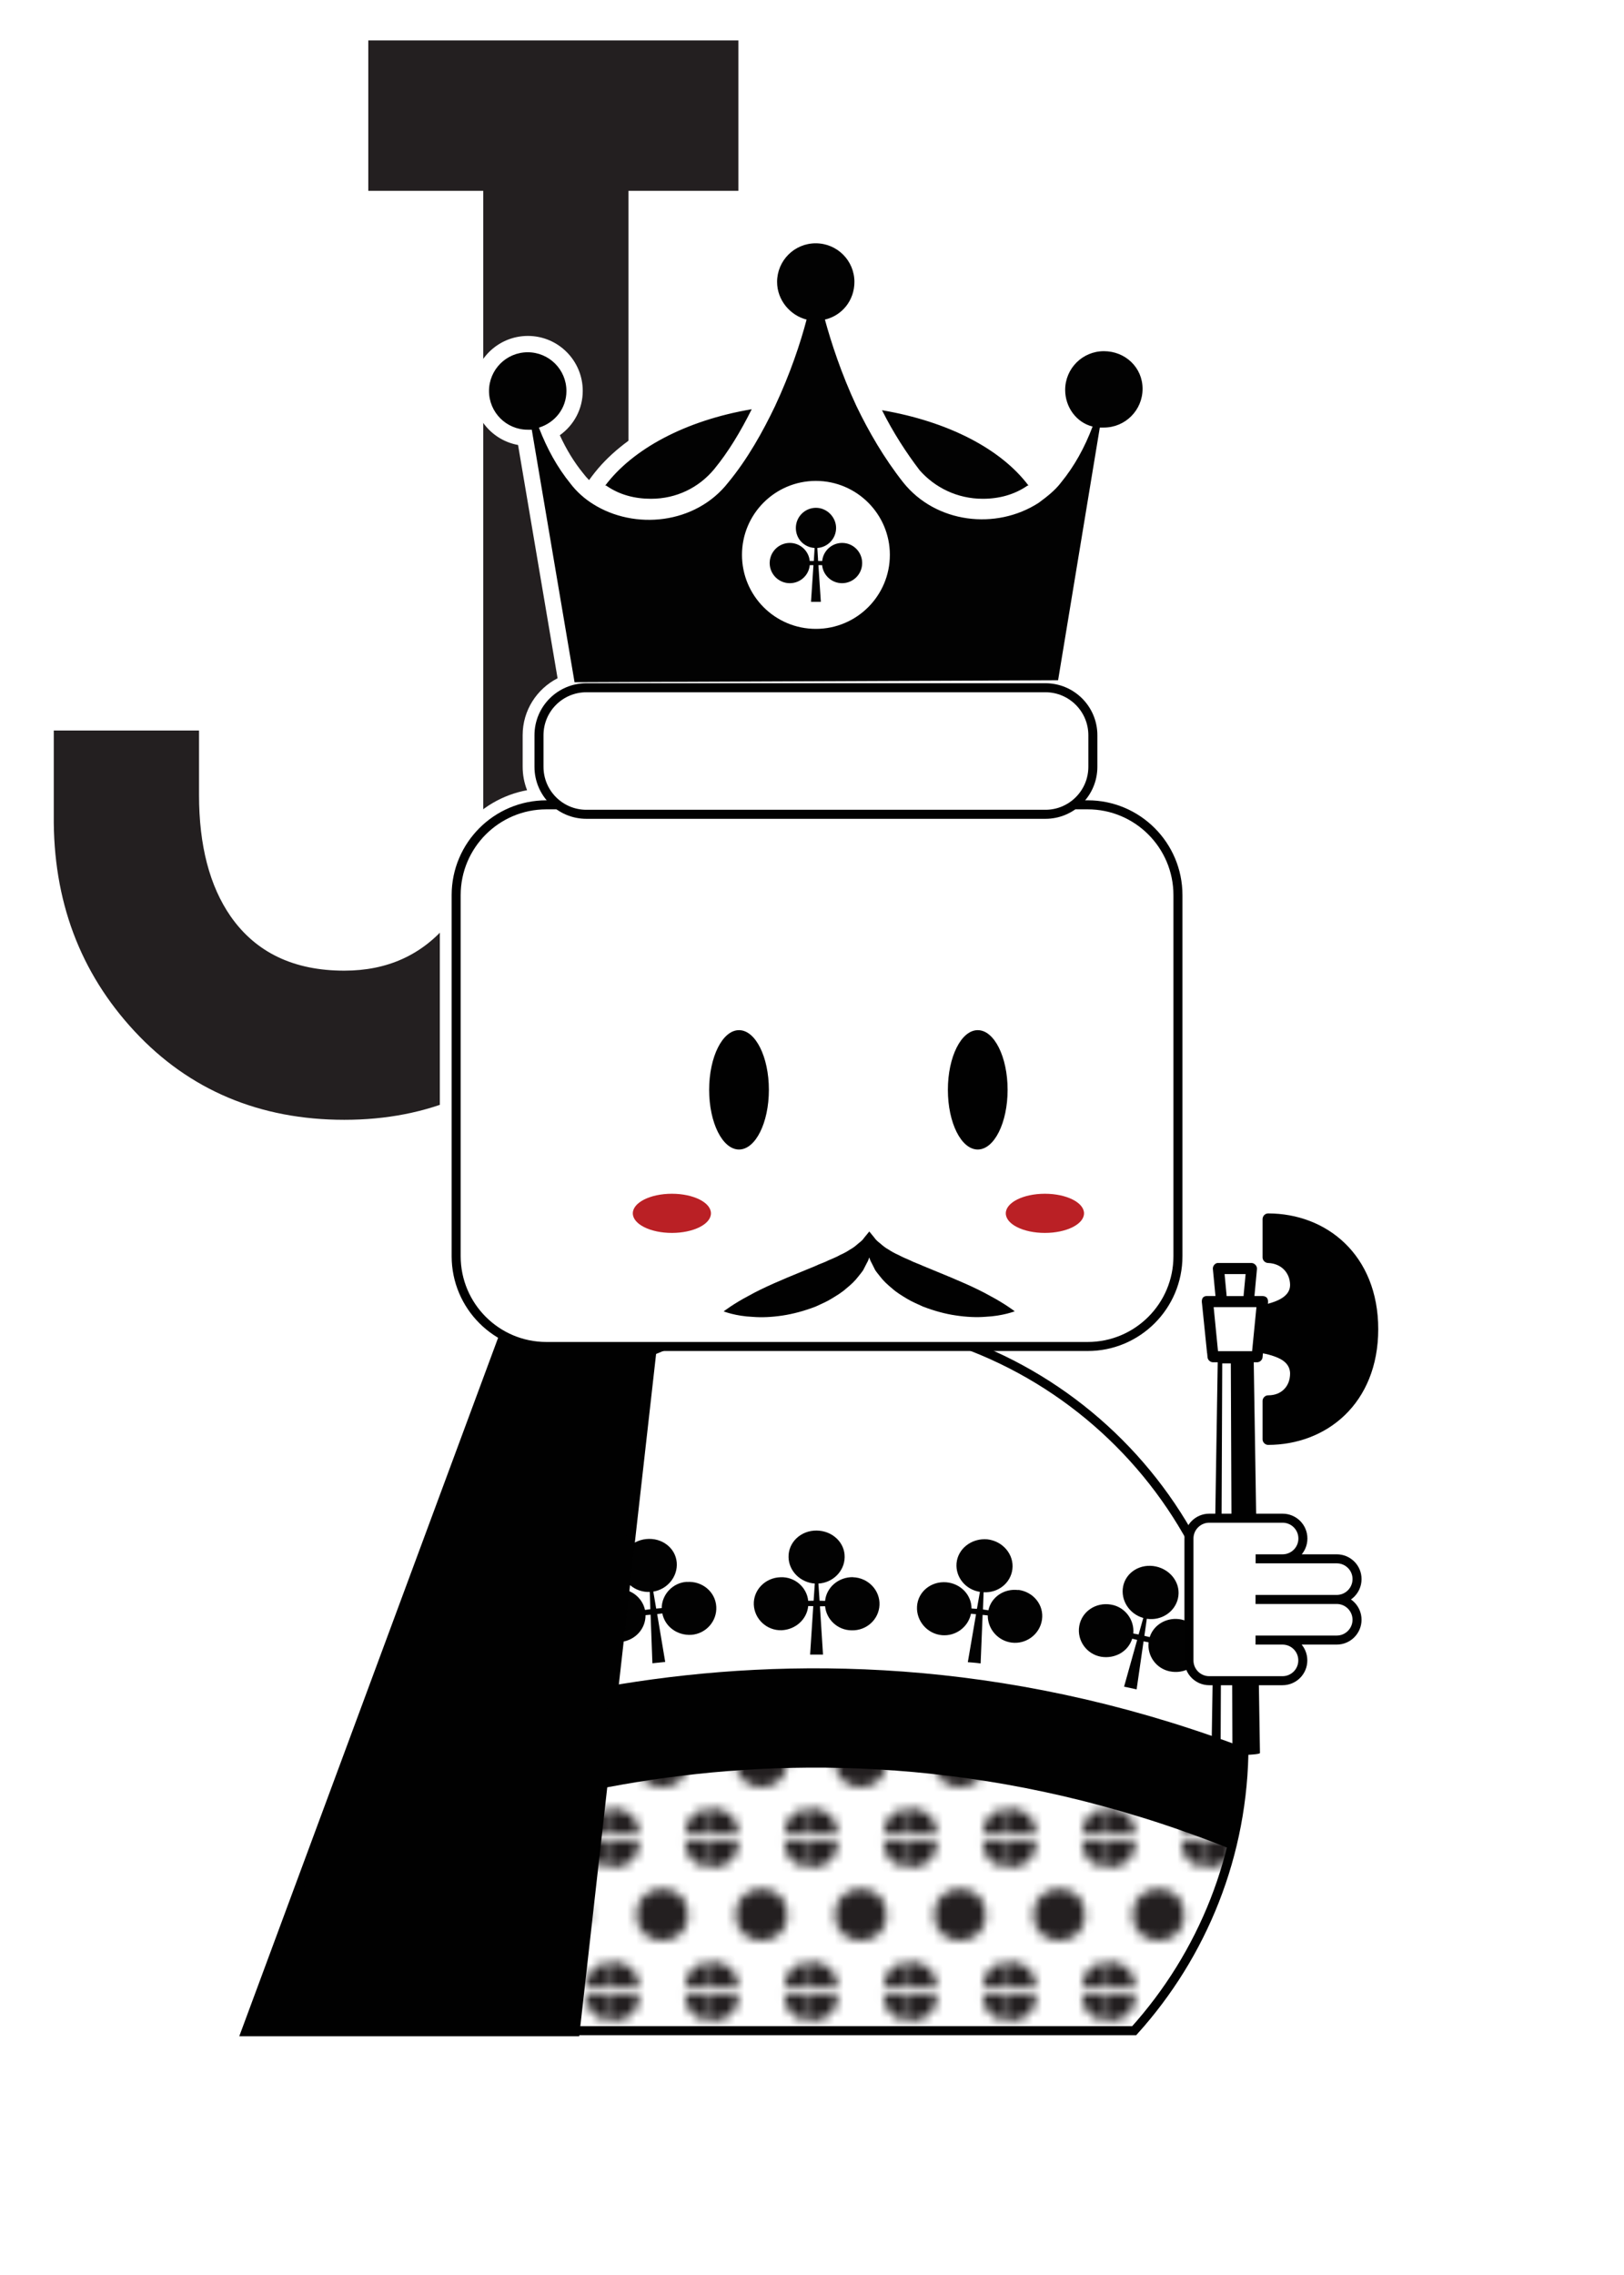 <?xml version="1.0" encoding="UTF-8"?>
<svg id="a" data-name="Layer 1" xmlns="http://www.w3.org/2000/svg" width="2.5in" height="3.5in" xmlns:xlink="http://www.w3.org/1999/xlink" viewBox="0 0 180 252">
  <defs>
    <clipPath id="b">
      <rect width="180" height="252" rx="18" ry="18" style="fill: none;"/>
    </clipPath>
    <clipPath id="c">
      <path d="M137.87,193.27c0-26.13-21.19-47.32-47.31-47.32s-47.31,21.19-47.31,47.32c0,12.18,4.61,23.29,12.17,31.67h70.29c7.56-8.39,12.17-19.49,12.17-31.67Z" style="fill: #fff; stroke: #010101; stroke-miterlimit: 10;"/>
    </clipPath>
    <pattern id="d" data-name="New Pattern Swatch 1" x="0" y="0" width="10.8" height="16.2" patternTransform="translate(-702 -918)" patternUnits="userSpaceOnUse" viewBox="0 0 10.8 16.2">
      <g>
        <rect y="0" width="10.8" height="16.2" style="fill: none;"/>
        <circle cx="10.8" cy="16.2" r="2.87" style="fill: #231f20;"/>
        <circle cx="0" cy="16.2" r="2.87" style="fill: #231f20;"/>
        <circle cx="5.4" cy="8.1" r="2.87" style="fill: #231f20;"/>
        <circle cx="10.8" cy="0" r="2.87" style="fill: #231f20;"/>
        <circle cx="0" cy="0" r="2.87" style="fill: #231f20;"/>
      </g>
    </pattern>
  </defs>
  <g style="clip-path: url(#b);">
    <rect x="-.51" width="180" height="252" style="fill: #fff;"/>
    <path d="M22.06,80.92c0,5.69,0,8.07,0,7.14,0,5.6,1.17,10.08,3.5,13.44,2.8,4.01,7,6.02,12.6,6.02,4.76,0,8.59-1.73,11.48-5.18,2.61-3.17,3.92-7.14,3.92-11.9V21.14h-12.74V4.48h41.02v16.66h-12.18v69.3c0,9.43-2.85,17.31-8.54,23.66-5.97,6.63-13.63,9.94-22.96,9.94s-17.17-3.27-23.24-9.8c-6.07-6.53-9.05-14.51-8.96-23.94v-9.38h16.1Z" style="fill: #231f20;"/>
    <path d="M24.65,226.85l28.98-78.15c-3.04-2.2-4.88-5.74-4.88-9.56v-40c0-5.78,4.18-10.6,9.67-11.61-.32-.81-.49-1.69-.49-2.6v-3.5c0-2.75,1.58-5.13,3.87-6.3l-4.38-25.84c-2.84-.51-5-3-5-5.99,0-3.36,2.73-6.09,6.09-6.09s6.08,2.73,6.08,6.09c0,1.99-.97,3.79-2.54,4.91.73,1.59,1.58,2.98,2.59,4.22.2.26.41.51.65.75l.35-.47c3.39-4.52,9.72-7.86,17.38-9.15l1.71-.29c1.18-2.64,1.99-5.01,2.53-6.84-1.76-1.1-2.92-3.06-2.92-5.19,0-3.35,2.73-6.08,6.08-6.08s6.09,2.73,6.09,6.08c0,2.19-1.13,4.13-2.9,5.21.58,1.93,1.42,4.36,2.55,6.91l1.89.32c7.72,1.31,14.05,4.6,17.38,9.04l.19.26c.2-.19.37-.39.53-.6,1.03-1.27,1.89-2.66,2.62-4.24-1.55-1.09-2.52-2.91-2.52-4.94,0-3.36,2.73-6.09,6.08-6.09s6.08,2.68,6.08,5.97c0,2.98-2.16,5.47-4.99,5.99l-4.32,26.1c2.26,1.18,3.8,3.55,3.8,6.27v3.5c0,.88-.17,1.75-.49,2.56,5.61.91,9.91,5.79,9.91,11.65v40c0,1.31-.21,2.57-.61,3.75.05-.08.1-.16.15-.23.23-.3.53-.54.88-.69l-.12-1.25c-.11-1.23.75-2.36,1.96-2.59l.16-.03h3.36v-3.2c.08-1.25,1.05-2.21,2.3-2.29h.11c3.75,0,7.22,1.35,9.76,3.8,2.78,2.68,4.25,6.42,4.25,10.81s-1.47,8.13-4.25,10.82c-2.46,2.37-5.78,3.71-9.38,3.8l.07,4.52h1.16c2.24,0,4.05,1.81,4.05,4.04,0,.15,0,.3-.02.45h1.98c1.09,0,2.11.42,2.87,1.19.76.77,1.18,1.78,1.18,2.86,0,.81-.24,1.59-.68,2.25.43.64.68,1.42.68,2.24,0,2.24-1.82,4.06-4.05,4.06h-1.98c.02.15.02.29.02.45,0,2.24-1.82,4.05-4.05,4.05h-.82s.09,5.81.09,5.81l.24.53-.51.83c-.35.56-.84.81-1.58.93-.63,11.14-5.05,21.76-12.55,30.08l-.54.59h-61.13v.11H24.65ZM62.15,223.14l7.96-70.55c-15.33,7.7-25.07,23.34-25.07,40.68,0,11.01,3.96,21.59,11.18,29.87h5.93ZM115.49,150.95c6.66,3.93,12.34,9.41,16.53,15.98.28-.16.58-.29.9-.38l.23-14.24c-.59-.39-1.01-1.04-1.09-1.78l-.04-.46-.55-5.4c-.06-.39-.05-.73.01-1.02-1.77,4.28-5.99,7.31-10.91,7.31h-5.07ZM140.78,152.74c.18-.03.25-.1.28-.12.08-.08.12-.22.13-.41-.04-.03-.11-.08-.24-.14-.06.05-.12.1-.18.15v.53ZM137.15,147.88l.12-1.29h-.76l.12,1.29h.51ZM141.15,142.07c-.03-.08-.07-.14-.13-.2v.12s.09.05.13.07ZM92.82,67.39c.74-.3,1.42-.74,1.99-1.28-.46.18-.96.28-1.48.28-.2,0-.39-.01-.58-.04l.07,1.03ZM86.06,66.12c.57.54,1.24.97,1.98,1.27l.07-1.03c-.19.03-.38.04-.58.04-.52,0-1.01-.1-1.47-.28ZM94.46,58.5c.65.19,1.24.53,1.73,1.02.19.19.36.4.51.62-.39-1.87-1.6-3.44-3.23-4.32.62.71,1,1.64,1,2.65v.02ZM87.4,55.83c-1.63.88-2.83,2.45-3.22,4.31.52-.78,1.31-1.37,2.23-1.64v-.02c0-1.01.38-1.94,1-2.65Z" style="fill: #fff;"/>
    <g>
      <g>
        <g>
          <path d="M137.87,193.27c0-26.13-21.19-47.32-47.31-47.32s-47.31,21.19-47.31,47.32c0,12.18,4.61,23.29,12.17,31.67h70.29c7.56-8.39,12.17-19.49,12.17-31.67Z" style="fill: #fff;"/>
          <g style="clip-path: url(#c);">
            <g>
              <path d="M22.59,187.87c-1.48.59-2.22,2.2-1.77,3.62-.19.08-.38.15-.56.23l-.89-1.69c1.43-.72,2.1-2.39,1.5-3.83-.62-1.5-2.43-2.15-4.06-1.46-1.61.73-2.36,2.51-1.66,3.98.66,1.41,2.36,2.04,3.85,1.47l.65,1.79c-.18.09-.36.17-.54.26-.74-1.29-2.42-1.83-3.87-1.12-1.55.73-2.18,2.54-1.44,3.98.75,1.45,2.5,2.02,3.97,1.33,1.37-.67,2.06-2.22,1.58-3.65.17-.07.34-.15.51-.22l1.86,5.05c.43-.2.86-.38,1.29-.57l-2.48-4.77c.18-.08.34-.16.52-.24.73,1.31,2.34,1.85,3.76,1.28,1.51-.61,2.27-2.33,1.69-3.84-.59-1.53-2.34-2.24-3.92-1.6Z" style="fill: #020202;"/>
              <path d="M39.98,181.83c-1.53.45-2.45,1.93-2.15,3.39-.2.06-.39.12-.58.17l-.7-1.77c1.49-.58,2.35-2.13,1.91-3.64-.45-1.55-2.19-2.44-3.86-1.9-1.66.54-2.6,2.22-2.08,3.76.5,1.48,2.1,2.3,3.65,1.9l.45,1.86c-.19.07-.38.13-.57.2-.59-1.37-2.2-2.08-3.72-1.57-1.6.56-2.46,2.25-1.91,3.78.55,1.53,2.25,2.32,3.79,1.78,1.46-.49,2.31-1.97,2.01-3.44.18-.05.35-.11.54-.17l1.28,5.23,1.36-.44-1.94-5.01c.18-.06.36-.12.54-.19.58,1.37,2.14,2.13,3.61,1.7,1.57-.48,2.51-2.07,2.09-3.64-.42-1.57-2.1-2.51-3.73-2.01Z" style="fill: #020202;"/>
              <path d="M57.89,177.61c-1.57.27-2.63,1.7-2.48,3.18-.2.04-.4.07-.6.11l-.51-1.84c1.54-.42,2.54-1.92,2.26-3.45-.3-1.6-1.92-2.61-3.64-2.26-1.71.34-2.81,1.92-2.45,3.52.34,1.51,1.85,2.48,3.44,2.27l.25,1.89c-.2.04-.39.09-.58.13-.45-1.42-1.98-2.31-3.54-1.93-1.65.39-2.68,1.98-2.29,3.55.39,1.57,2,2.55,3.6,2.17,1.5-.37,2.5-1.74,2.35-3.23.18-.03.36-.07.55-.1l.74,5.33,1.4-.28-1.42-5.18c.19-.04.37-.08.56-.13.44,1.43,1.9,2.29,3.42,2.03,1.62-.28,2.71-1.8,2.45-3.4-.26-1.61-1.83-2.67-3.51-2.39Z" style="fill: #020202;"/>
              <path d="M76.13,175.22c-1.59.09-2.78,1.43-2.79,2.91-.2.02-.41.03-.61.05l-.32-1.88c1.58-.26,2.72-1.67,2.6-3.21-.13-1.63-1.65-2.79-3.39-2.61-1.74.18-2.99,1.63-2.79,3.24.19,1.55,1.59,2.68,3.19,2.62l.06,1.91c-.2.03-.4.05-.59.08-.31-1.45-1.74-2.5-3.33-2.29-1.68.23-2.86,1.72-2.63,3.33.23,1.61,1.74,2.73,3.36,2.5,1.53-.2,2.67-1.45,2.66-2.96.18-.02.37-.03.56-.05l.2,5.38,1.42-.15-.89-5.3c.19-.02.37-.05.57-.07.3,1.48,1.66,2.45,3.2,2.37,1.63-.11,2.88-1.51,2.78-3.13-.1-1.63-1.55-2.85-3.25-2.73Z" style="fill: #020202;"/>
              <path d="M94.52,174.7c-1.6-.01-2.92,1.14-3.07,2.63-.21,0-.41-.01-.61-.02l-.13-1.9c1.59-.09,2.88-1.35,2.91-2.91.04-1.62-1.36-2.95-3.11-2.96-1.75-.02-3.14,1.3-3.11,2.94.03,1.55,1.31,2.81,2.91,2.93l-.13,1.9c-.2,0-.4,0-.6.01-.15-1.48-1.47-2.68-3.07-2.61-1.7.05-3.02,1.41-2.96,3.03.07,1.62,1.45,2.89,3.08,2.84,1.54-.07,2.8-1.19,2.95-2.68.19,0,.37,0,.56.01l-.35,5.37h1.43s-.34-5.35-.34-5.35c.19,0,.38,0,.57-.01.14,1.48,1.4,2.66,2.94,2.67,1.64.05,3.02-1.19,3.09-2.81.07-1.62-1.25-3.02-2.95-3.07Z" style="fill: #020202;"/>
              <path d="M112.87,176.13c-1.58-.2-3.01.78-3.32,2.24-.2-.03-.4-.06-.6-.09l.07-1.91c1.59.1,3-1,3.19-2.55.2-1.61-1.04-3.11-2.78-3.31-1.74-.15-3.27,1.04-3.41,2.65-.13,1.55,1.01,2.93,2.59,3.17l-.33,1.88c-.2-.01-.4-.02-.6-.04,0-1.49-1.19-2.76-2.79-2.9-1.69-.14-3.15,1.04-3.25,2.67-.1,1.61,1.14,3.05,2.77,3.19,1.53.13,2.91-.91,3.21-2.38.18.02.37.04.56.06l-.91,5.31c.47.04.95.07,1.42.14l.22-5.38c.19.02.37.04.57.06-.01,1.49,1.11,2.81,2.64,3.01,1.62.21,3.13-.92,3.37-2.53.24-1.61-.93-3.09-2.62-3.31Z" style="fill: #020202;"/>
              <path d="M130.98,179.4c-1.56-.34-3.09.51-3.55,1.94-.2-.05-.4-.09-.59-.14l.27-1.89c1.58.24,3.1-.73,3.45-2.25.37-1.58-.72-3.16-2.43-3.54-1.71-.37-3.34.62-3.65,2.22-.29,1.53.7,3.05,2.24,3.48l-.52,1.83c-.2-.04-.4-.08-.59-.11.15-1.47-.89-2.94-2.47-3.2-1.68-.29-3.25.77-3.52,2.38-.27,1.6.82,3.12,2.43,3.4,1.52.24,2.98-.56,3.44-2,.18.04.36.08.55.13l-1.45,5.18,1.39.3.77-5.32c.19.04.37.07.56.11-.17,1.48.82,2.89,2.32,3.21,1.6.34,3.2-.54,3.6-2.13.4-1.56-.59-3.24-2.26-3.6Z" style="fill: #020202;"/>
              <path d="M148.65,184.51c-1.49-.56-3.13.21-3.72,1.56-.19-.07-.39-.13-.58-.19l.46-1.85c1.55.38,3.17-.45,3.67-1.92.53-1.54-.4-3.21-2.07-3.73-1.67-.52-3.4.31-3.86,1.87-.45,1.49.39,3.09,1.88,3.66l-.71,1.77c-.19-.06-.39-.11-.58-.17.3-1.46-.6-2.96-2.13-3.44-1.61-.54-3.31.44-3.74,1.99-.43,1.58.52,3.13,2.07,3.65,1.47.46,3.03-.27,3.62-1.64.18.06.35.12.53.18l-1.97,5.01,1.36.43,1.3-5.21c.19.05.36.1.55.16-.32,1.47.55,2.9,1.99,3.44,1.54.56,3.24-.22,3.8-1.74.56-1.53-.28-3.24-1.88-3.82Z" style="fill: #020202;"/>
              <path d="M165.72,191.34c-1.43-.7-3.11-.14-3.84,1.17-.19-.08-.37-.16-.56-.24l.63-1.8c1.52.5,3.18-.12,3.82-1.54.33-.74.32-1.56.02-2.29-.31-.71-.9-1.31-1.71-1.65-1.61-.67-3.41,0-4.03,1.5-.59,1.44.09,3.11,1.52,3.81l-.87,1.7c-.19-.07-.38-.15-.56-.22.44-1.43-.31-3-1.79-3.61-1.57-.65-3.31.04-3.9,1.57-.58,1.49.17,3.24,1.69,3.87,1.42.59,3.05.01,3.77-1.29.17.07.34.15.52.22l-2.45,4.8,1.32.55,1.8-5.06c.18.07.35.14.53.21-.45,1.41.26,2.96,1.64,3.64,1.49.7,3.25.08,3.95-1.38.7-1.47.02-3.24-1.52-3.97Z" style="fill: #020202;"/>
            </g>
            <path d="M36.56,202.13v38.34h108v-38.14c-50.92-23.29-94.3-6.75-108-.2Z" style="fill: url(#d); stroke: #010101; stroke-miterlimit: 10; stroke-width: 11px;"/>
          </g>
          <path d="M137.87,193.27c0-26.13-21.19-47.32-47.31-47.32s-47.31,21.19-47.31,47.32c0,12.18,4.61,23.29,12.17,31.67h70.29c7.56-8.39,12.17-19.49,12.17-31.67Z" style="fill: none; stroke: #010101; stroke-miterlimit: 10;"/>
        </g>
        <g>
          <g>
            <path d="M139.64,194.19s.08.18-2.49.23c-2.19.05-2.87-.23-2.87-.23l.69-43.38h3.99l.69,43.38ZM136.42,151.02h-.95l-.18,42.69h1.31l-.18-42.69Z" style="fill: #010101;"/>
            <path d="M133.8,149.91l.04.44c.03.3.31.55.61.55h4.88c.3,0,.58-.25.61-.55l.04-.44c.45.08.89.2,1.28.34,1.02.36,1.7.91,1.73,1.87,0,.78-.26,1.36-.67,1.77-.41.41-.99.67-1.77.67-.32,0-.61.29-.61.61v4.27c0,.32.29.61.61.61,3.19,0,6.25-1.12,8.51-3.3,2.26-2.18,3.7-5.41,3.7-9.52s-1.44-7.34-3.7-9.52c-2.26-2.18-5.31-3.3-8.51-3.3-.4.02-.59.33-.61.61v4.27c0,.32.29.61.61.61,1.52.06,2.43,1.14,2.44,2.44,0,1.24-1.36,1.78-2.46,2.08.07-.53-.08-.83-.59-.86h-.9l.28-3.01c.02-.33-.28-.65-.61-.65h-3.78c-.29.05-.52.35-.5.65l.29,3.01h-1.01c-.45.04-.56.39-.48.86l.56,5.48ZM135.73,141.13h2.33l-.23,2.44h-1.87l-.23-2.44ZM134.53,144.79h4.73l-.48,4.88h-3.78l-.48-4.88Z" style="fill: #010101;"/>
          </g>
          <path d="M142.16,168.17c1.24,0,2.25,1,2.25,2.25s-1.01,2.25-2.25,2.25h-2.99,8.99c1.25,0,2.26,1.01,2.25,2.25,0,1.24-1.01,2.25-2.25,2.25h-9,9c1.24,0,2.25,1.01,2.25,2.25,0,1.24-1.01,2.25-2.25,2.25h-9,2.99c1.24,0,2.25,1,2.25,2.25s-1.01,2.25-2.25,2.25h-8.12c-1.24,0-2.25-1-2.25-2.25v-13.5c0-1.24,1.01-2.25,2.25-2.25h8.12Z" style="fill: #fff; stroke: #010101; stroke-linecap: round; stroke-miterlimit: 10;"/>
        </g>
      </g>
      <polygon points="58.9 139.67 27.24 225.05 63.75 225.05 72.6 146.58 58.9 139.67" style="fill: #010101; stroke: #010101; stroke-miterlimit: 10;"/>
      <g>
        <path d="M130.56,139.15c0,5.52-4.48,10-10,10h-60c-5.52,0-10-4.48-10-10v-40c0-5.52,4.48-10,10-10h60c5.52,0,10,4.48,10,10v40Z" style="fill: #fff; stroke: #010101; stroke-miterlimit: 10;"/>
        <g>
          <g>
            <path d="M81.91,114.11c1.83,0,3.31,2.96,3.31,6.61s-1.48,6.61-3.31,6.61-3.31-2.96-3.31-6.61,1.48-6.61,3.31-6.61Z" style="fill: #010101;"/>
            <path d="M108.37,114.11c1.83,0,3.31,2.96,3.31,6.61s-1.48,6.61-3.31,6.61-3.31-2.96-3.31-6.61,1.48-6.61,3.31-6.61Z" style="fill: #010101;"/>
          </g>
          <g>
            <path d="M74.47,132.23c2.39,0,4.33.97,4.33,2.17s-1.94,2.17-4.33,2.17-4.33-.97-4.33-2.17,1.94-2.17,4.33-2.17Z" style="fill: #ba2025;"/>
            <path d="M115.81,132.23c2.39,0,4.34.97,4.34,2.17s-1.94,2.17-4.34,2.17-4.33-.97-4.33-2.17,1.94-2.17,4.33-2.17Z" style="fill: #ba2025;"/>
          </g>
        </g>
      </g>
      <path d="M109.75,143.55c-1.63-.92-3.8-1.83-5.88-2.68-.52-.21-1.03-.42-1.53-.63-.48-.23-1.01-.39-1.44-.62-.46-.2-.92-.39-1.3-.6-.43-.19-.79-.39-1.12-.61-.37-.2-.63-.42-.89-.65-.27-.21-.53-.43-.66-.64-.36-.45-.58-.71-.58-.71,0,0-.21.26-.58.71-.13.22-.39.43-.66.64-.26.23-.52.45-.89.65-.33.22-.69.42-1.12.61-.38.22-.84.4-1.3.6-.43.23-.96.38-1.44.62-.51.21-1.02.42-1.53.63-2.08.85-4.25,1.76-5.88,2.68-1.64.86-2.74,1.71-2.74,1.71,0,0,1.31.53,3.24.61.98.08,2.1.03,3.29-.15,1.19-.18,2.44-.52,3.66-.99.6-.29,1.2-.52,1.77-.88.57-.35,1.12-.67,1.62-1.12.51-.41.97-.84,1.35-1.34.19-.25.39-.47.54-.71.14-.27.27-.53.4-.78.12-.2.2-.41.27-.62.06.21.14.42.26.62.13.25.26.51.39.78.16.25.35.46.54.71.38.5.85.93,1.35,1.34.5.45,1.05.77,1.62,1.12.57.35,1.18.59,1.77.87,1.22.47,2.47.82,3.66.99,1.19.18,2.31.23,3.29.15,1.93-.09,3.24-.61,3.24-.61,0,0-1.11-.85-2.74-1.71Z" style="fill: #010101;"/>
      <g>
        <path d="M72.16,55.25c2.82,0,5.3-1.24,6.99-3.27,1.58-1.92,2.93-4.17,4.17-6.65-7.33,1.24-13.2,4.4-16.24,8.46h.11c1.46,1.02,3.16,1.46,4.96,1.46ZM108.93,55.25h0c1.8,0,3.5-.45,4.96-1.46h.11c-3.05-4.06-8.91-7.1-16.24-8.35,1.24,2.48,2.71,4.74,4.17,6.65,1.69,1.92,4.18,3.16,6.99,3.16ZM117.28,75.33l4.62-27.97h.45c2.37,0,4.29-1.92,4.29-4.29s-1.92-4.17-4.29-4.17-4.29,1.92-4.29,4.29c0,1.91,1.24,3.61,3.04,4.06-.9,2.37-2.03,4.4-3.5,6.2-.68.9-1.58,1.58-2.48,2.25-4.73,3.05-11.39,2.26-15-2.25-2.14-2.71-3.83-5.64-5.19-8.46-1.69-3.61-2.82-7.1-3.5-9.59,1.92-.45,3.27-2.14,3.27-4.17,0-2.37-1.92-4.28-4.29-4.28s-4.28,1.92-4.28,4.28c0,2.03,1.47,3.72,3.27,4.17-.68,2.59-1.81,5.98-3.5,9.59-1.35,2.82-3.04,5.86-5.19,8.46-3.61,4.62-10.38,5.3-15,2.37-.9-.56-1.8-1.35-2.48-2.25-1.46-1.8-2.59-3.84-3.5-6.2,1.8-.56,3.05-2.15,3.05-4.06,0-2.37-1.92-4.29-4.29-4.29s-4.29,1.92-4.29,4.29,1.92,4.29,4.29,4.29h.45l4.74,27.97,53.57-.22ZM98.63,61.46c0,4.53-3.67,8.2-8.2,8.2s-8.19-3.67-8.19-8.2,3.67-8.19,8.19-8.19,8.2,3.67,8.2,8.19ZM93.34,60.14c-1.15,0-2.1.88-2.21,2-.15,0-.3,0-.45,0l-.09-1.44c1.16-.08,2.08-1.04,2.08-2.22s-1-2.23-2.23-2.23-2.23,1-2.23,2.23.92,2.14,2.08,2.22l-.09,1.44c-.15,0-.3,0-.45,0-.11-1.12-1.06-2-2.21-2-1.23,0-2.23,1-2.23,2.23s1,2.23,2.23,2.23c1.16,0,2.11-.88,2.21-2,.14,0,.27,0,.41,0l-.27,4.06h1.09l-.27-4.06c.14,0,.28,0,.41,0,.11,1.12,1.06,2,2.21,2,1.23,0,2.23-1,2.23-2.23,0-1.23-.99-2.23-2.22-2.23Z" style="fill: #020202;"/>
        <path d="M121.13,84.94c0,2.91-2.36,5.26-5.26,5.26h-50.87c-2.91,0-5.26-2.35-5.26-5.26v-3.5c0-2.91,2.35-5.26,5.26-5.26h50.87c2.91,0,5.26,2.36,5.26,5.26v3.5h0Z" style="fill: #fff; stroke: #010101; stroke-miterlimit: 10;"/>
      </g>
    </g>
  </g>
</svg>